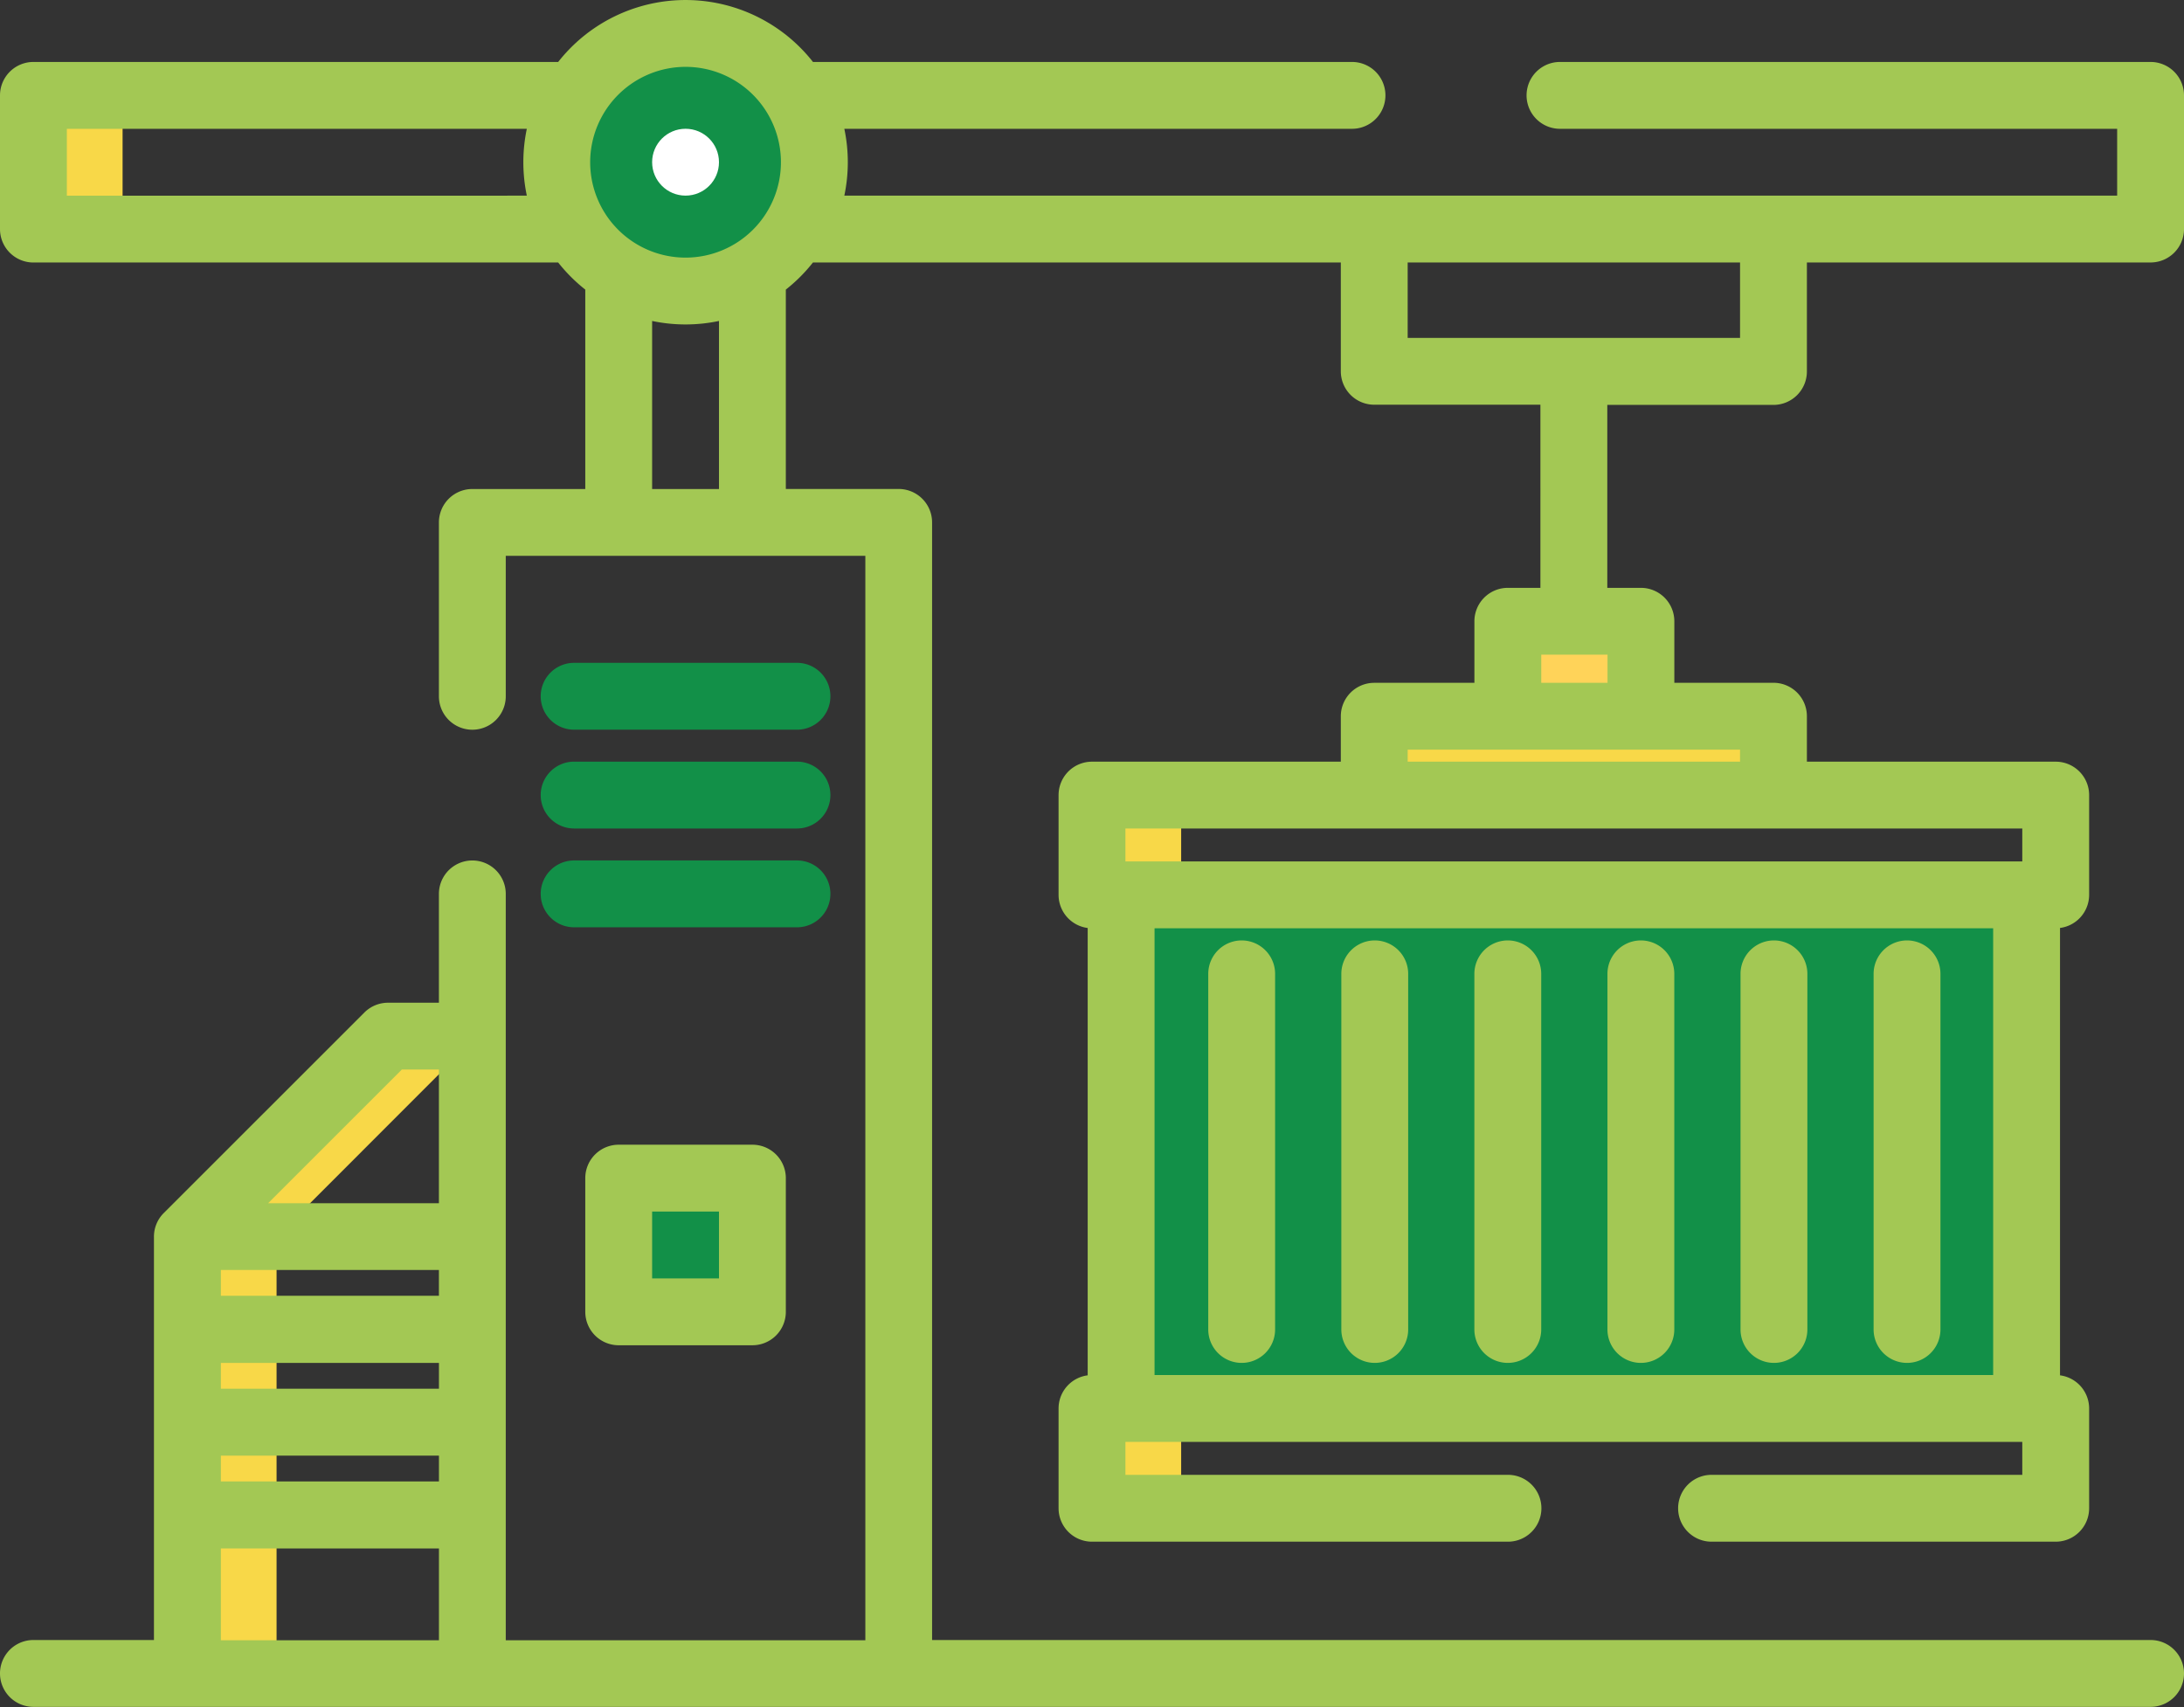 <svg xmlns="http://www.w3.org/2000/svg" width="59.328" height="46.374" viewBox="0 0 59.328 46.374">
  <rect x="0" y="0" width="59.328" height="46.374" fill="#333333" stroke="none"/>
  <g id="Freight_Aggregators" data-name="Freight Aggregation" transform="translate(0 -55.901)">
    <path id="Path_41738" data-name="Path 41738" d="M51.8,298.813H49.382l-5.448,5.448v11.872h2.422V304.261Z" transform="translate(-38.843 -214.764)" fill="#f8d848"/>
    <rect id="Rectangle_2176" data-name="Rectangle 2176" width="2.422" height="3.632" transform="translate(0.908 58.489)" fill="#f8d848"/>
    <g id="Group_4566" data-name="Group 4566" transform="translate(37.331 75.357)">
      <rect id="Rectangle_2179" data-name="Rectangle 2179" width="10.844" height="2.298" transform="translate(0 0)" fill="#f8d848"/>
    </g>
    <rect id="Rectangle_2180" data-name="Rectangle 2180" width="3.615" height="2.58" transform="translate(40.961 72.777)" fill="#ffd359"/>
    <rect id="Rectangle_2181" data-name="Rectangle 2181" width="3.632" height="3.632" transform="translate(16.807 87.912)" fill="#129048"/>
    <rect id="Rectangle_2182" data-name="Rectangle 2182" width="24.597" height="15.084" transform="translate(30.455 79.646)" fill="#129048"/>
    <rect id="Rectangle_2183" data-name="Rectangle 2183" width="2.422" height="15.084" transform="translate(30.455 79.646)" fill="#129048"/>
    <circle id="Ellipse_154" data-name="Ellipse 154" cx="3.499" cy="3.499" r="3.499" transform="translate(15.124 56.805)" fill="#129048"/>
    <rect id="Rectangle_2185" data-name="Rectangle 2185" width="2.422" height="2.711" transform="translate(29.664 77.499)" fill="#f8d848"/>
    <rect id="Rectangle_2187" data-name="Rectangle 2187" width="2.422" height="2.711" transform="translate(29.664 94.164)" fill="#f8d848"/>
    <path id="Path_41739" data-name="Path 41739" d="M48.176,66.9a.908.908,0,0,0,.908-.908V63.031H58.42a.908.908,0,0,0,.908-.908V58.492a.908.908,0,0,0-.908-.908H42.377a.908.908,0,1,0,0,1.816H57.512v1.816H22.936a4.407,4.407,0,0,0,0-1.816H36.727a.908.908,0,1,0,0-1.816H22.084a4.4,4.4,0,0,0-6.921,0H.908A.908.908,0,0,0,0,58.492v3.632a.908.908,0,0,0,.908.908H15.163a4.452,4.452,0,0,0,.736.736v5.417H12.831a.908.908,0,0,0-.908.908v4.723a.908.908,0,0,0,1.816,0V71h9.768v29.458H13.739v-16.4s0-.008,0-.012,0-.008,0-.012V80.184a.908.908,0,0,0-1.816,0V83.14H10.54a.909.909,0,0,0-.642.266L4.45,88.852a.905.905,0,0,0-.268.644s0,.006,0,.009v2.5s0,.006,0,.009,0,.006,0,.009v2.5s0,.006,0,.009,0,.006,0,.009v2.5s0,.006,0,.009,0,.006,0,.009v3.393H.908a.908.908,0,1,0,0,1.816H58.42a.908.908,0,1,0,0-1.816h-33.1V70.092a.908.908,0,0,0-.908-.908H21.347V63.768a4.444,4.444,0,0,0,.737-.737H36.423v2.956a.908.908,0,0,0,.908.908h4.514V71.87H40.96a.908.908,0,0,0-.908.908V74.45H37.331a.908.908,0,0,0-.908.908v1.234H29.664a.908.908,0,0,0-.908.908V80.21a.908.908,0,0,0,.791.9V93.262a.907.907,0,0,0-.791.9v2.711a.908.908,0,0,0,.908.908h11.3a.908.908,0,1,0,0-1.816H30.572V95.07H54.935v.895H46.494a.908.908,0,1,0,0,1.816h9.349a.908.908,0,0,0,.908-.908V94.162a.908.908,0,0,0-.791-.9V81.109a.908.908,0,0,0,.791-.9V77.5a.908.908,0,0,0-.908-.908H49.084V75.357a.908.908,0,0,0-.908-.908H45.483V72.778a.908.908,0,0,0-.908-.908h-.913V66.9h4.514ZM11.923,90.4v.7H6v-.7Zm0,3.225H6v-.7h5.924v.7ZM6,95.444h5.924v.7H6Zm4.916-10.489h1.007v3.632H7.283ZM6,97.965h5.924v2.493H6ZM18.623,57.717a2.591,2.591,0,1,1-2.591,2.591A2.594,2.594,0,0,1,18.623,57.717Zm-16.807,3.5V59.4H14.311a4.407,4.407,0,0,0,0,1.816Zm17.715,7.969H17.715V64.62a4.408,4.408,0,0,0,1.816,0v4.564ZM54.144,81.118V93.254H31.363V81.118Zm.791-1.816H30.572v-.895H54.935Zm-7.667-2.711H38.239v-.326h9.029v.326Zm-3.6-2.142h-1.8v-.764h1.8ZM38.239,63.031h9.029V65.08H38.239Z" transform="translate(0 0)" fill="#a3c854"/>
    <path id="Path_41740" data-name="Path 41740" d="M127.667,213.108h6.054a.908.908,0,1,0,0-1.816h-6.054a.908.908,0,1,0,0,1.816Z" transform="translate(-112.071 -137.385)" fill="#129048"/>
    <path id="Path_41741" data-name="Path 41741" d="M127.667,236.272h6.054a.908.908,0,1,0,0-1.816h-6.054a.908.908,0,1,0,0,1.816Z" transform="translate(-112.071 -157.865)" fill="#129048"/>
    <path id="Path_41742" data-name="Path 41742" d="M127.667,259.436h6.054a.908.908,0,1,0,0-1.816h-6.054a.908.908,0,1,0,0,1.816Z" transform="translate(-112.071 -178.345)" fill="#129048"/>
    <path id="Path_41743" data-name="Path 41743" d="M138.116,324.3a.908.908,0,0,0-.908.908v3.632a.908.908,0,0,0,.908.908h3.632a.908.908,0,0,0,.908-.908v-3.632a.908.908,0,0,0-.908-.908Zm2.724,3.632h-1.816v-1.816h1.816Z" transform="translate(-121.309 -237.303)" fill="#a3c854"/>
    <g id="Group_4567" data-name="Group 4567" transform="translate(32.822 81.448)">
      <path id="Path_41744" data-name="Path 41744" d="M284.165,287.845a.908.908,0,0,0,.908-.908v-9.66a.908.908,0,0,0-1.816,0v9.66A.908.908,0,0,0,284.165,287.845Z" transform="translate(-283.257 -276.369)" fill="#a3c854"/>
      <path id="Path_41745" data-name="Path 41745" d="M315.359,287.845a.908.908,0,0,0,.908-.908v-9.66a.908.908,0,0,0-1.816,0v9.66A.908.908,0,0,0,315.359,287.845Z" transform="translate(-310.836 -276.369)" fill="#a3c854"/>
      <path id="Path_41746" data-name="Path 41746" d="M346.555,287.845a.908.908,0,0,0,.908-.908v-9.66a.908.908,0,0,0-1.816,0v9.66A.908.908,0,0,0,346.555,287.845Z" transform="translate(-338.418 -276.369)" fill="#a3c854"/>
      <path id="Path_41747" data-name="Path 41747" d="M377.749,287.845a.908.908,0,0,0,.908-.908v-9.66a.908.908,0,0,0-1.816,0v9.66A.908.908,0,0,0,377.749,287.845Z" transform="translate(-365.997 -276.369)" fill="#a3c854"/>
      <path id="Path_41748" data-name="Path 41748" d="M408.945,287.845a.908.908,0,0,0,.908-.908v-9.66a.908.908,0,0,0-1.816,0v9.66A.908.908,0,0,0,408.945,287.845Z" transform="translate(-393.578 -276.369)" fill="#a3c854"/>
      <path id="Path_41749" data-name="Path 41749" d="M440.139,287.845a.908.908,0,0,0,.908-.908v-9.66a.908.908,0,0,0-1.816,0v9.66A.908.908,0,0,0,440.139,287.845Z" transform="translate(-421.157 -276.369)" fill="#a3c854"/>
    </g>
    <circle id="Ellipse_155" data-name="Ellipse 155" cx="0.908" cy="0.908" r="0.908" transform="translate(17.715 59.399)" fill="#fff"/>
  </g>
</svg>
